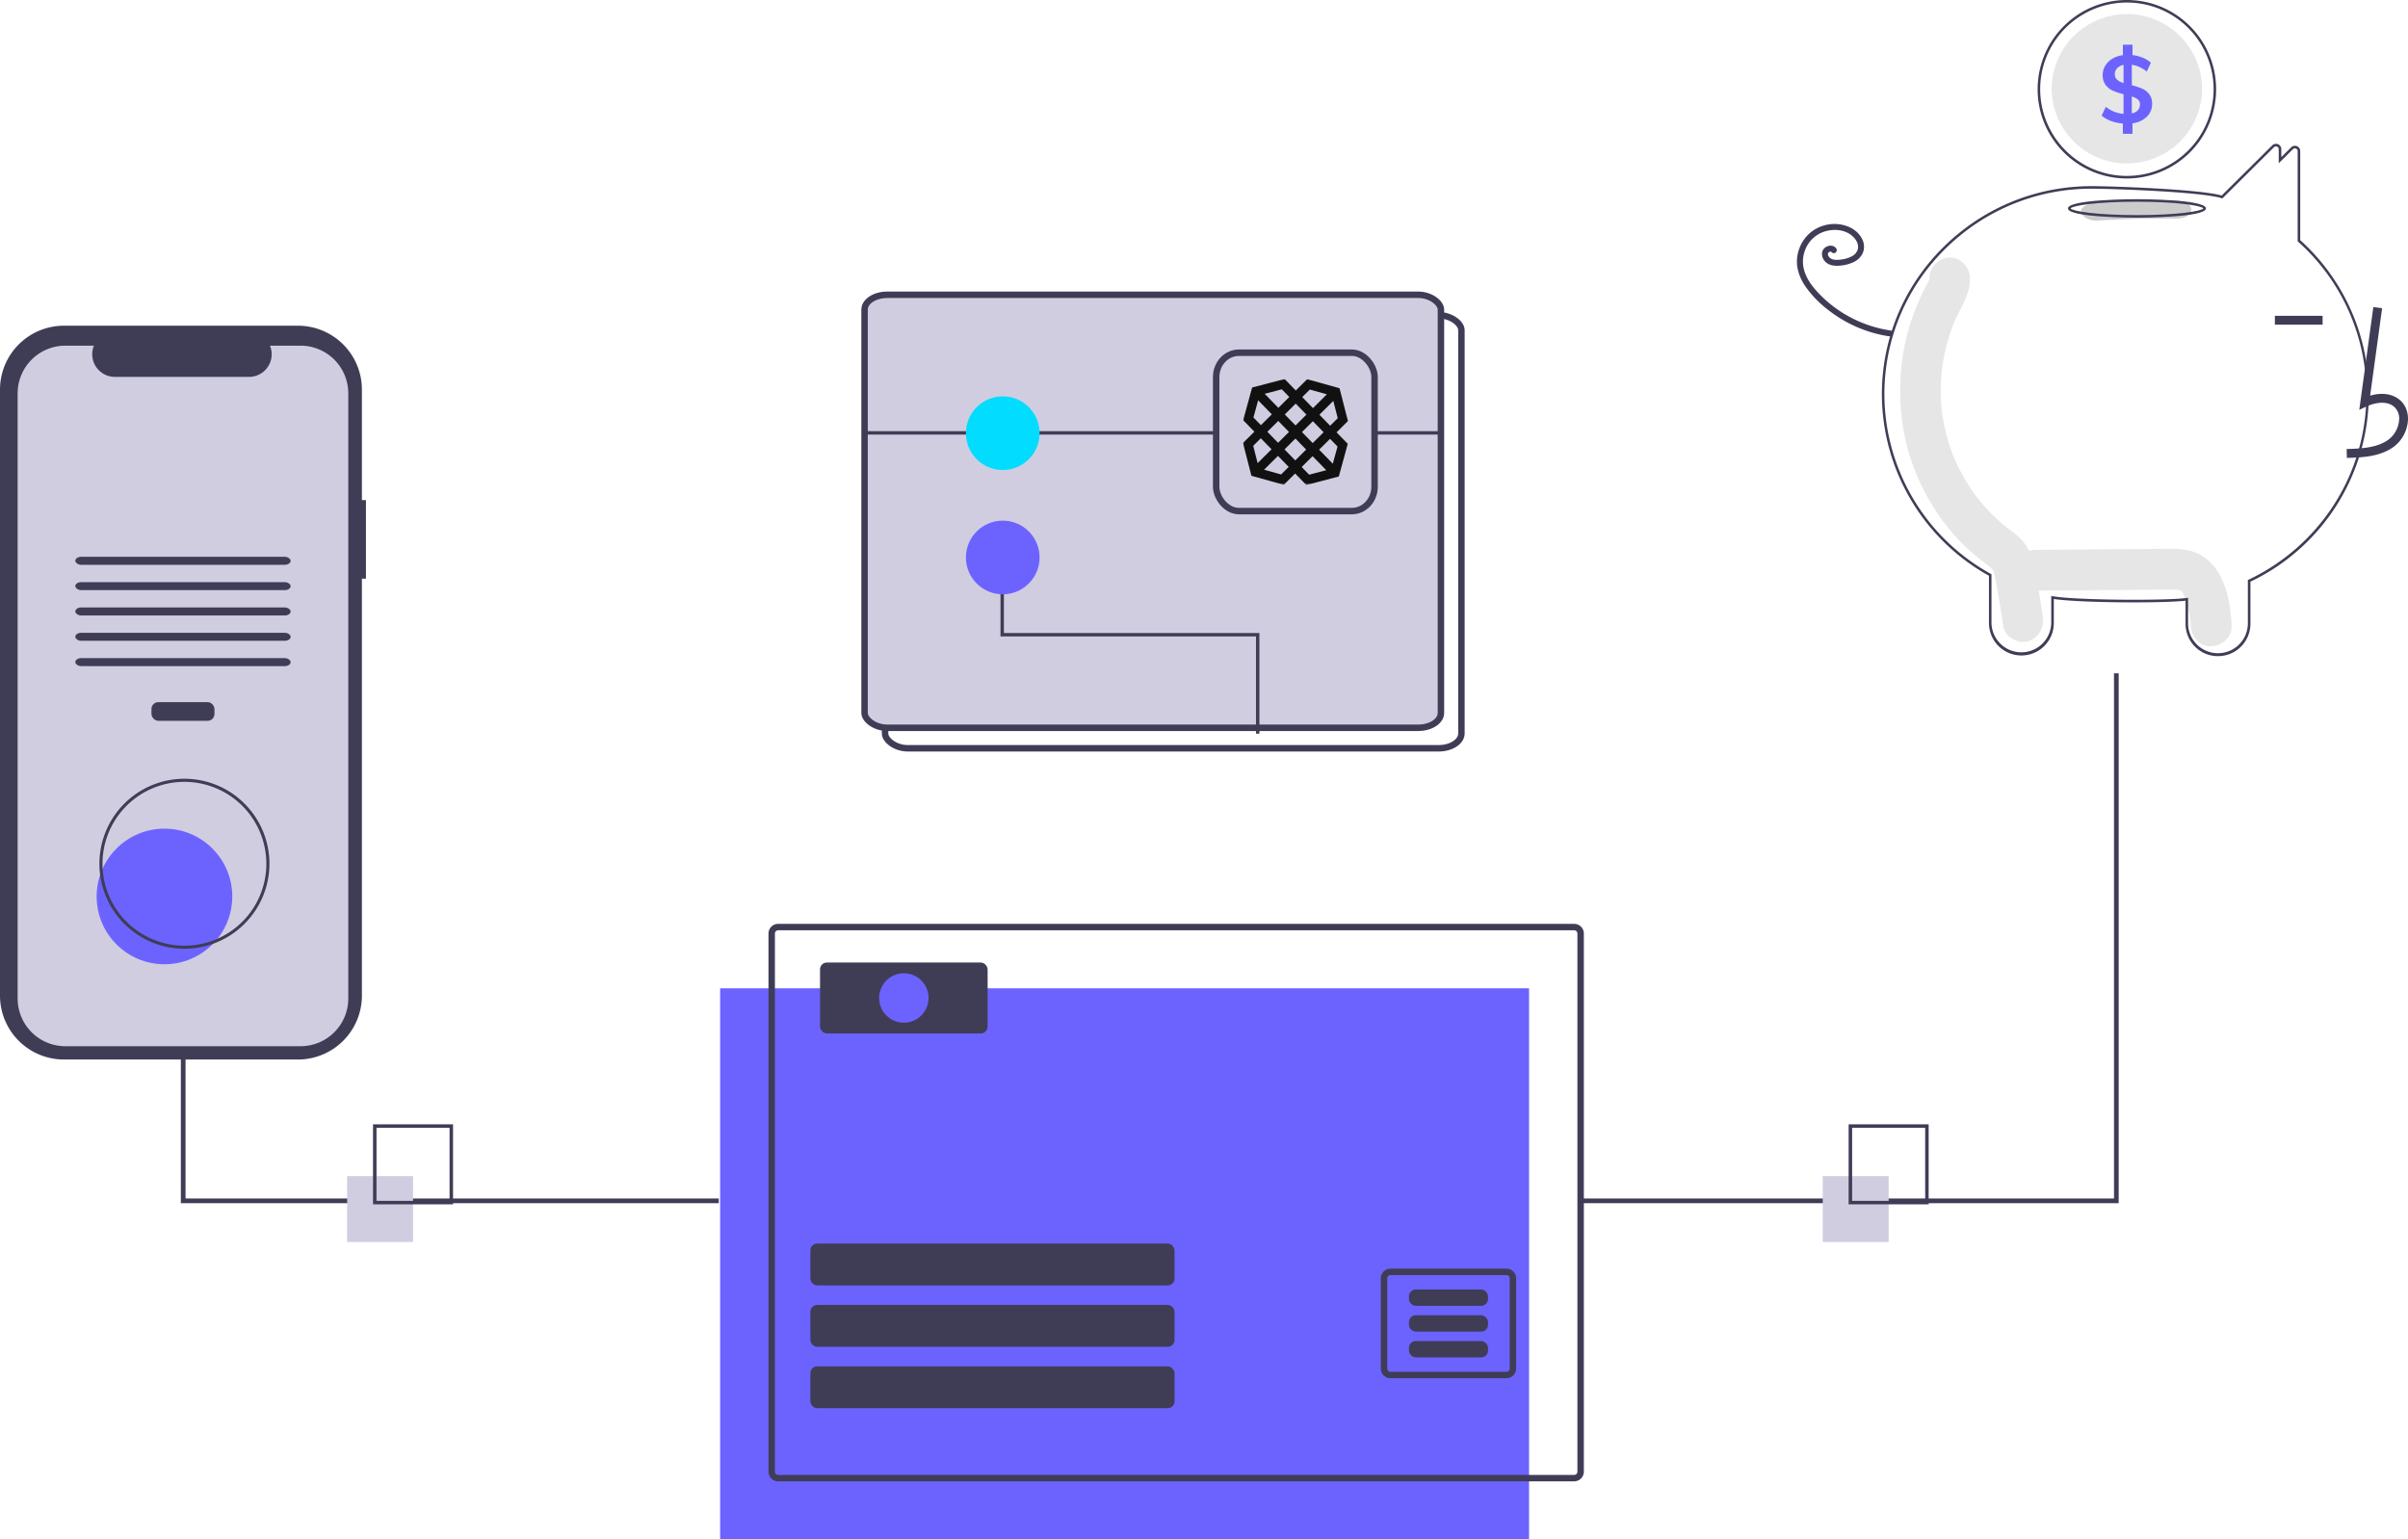 <?xml version="1.0" encoding="UTF-8" standalone="no"?>
<!-- Created with Inkscape (http://www.inkscape.org/) -->

<svg
   width="186.579mm"
   height="119.288mm"
   viewBox="0 0 186.579 119.288"
   version="1.1"
   id="svg1"
   xml:space="preserve"
   inkscape:version="1.3.2 (091e20e, 2023-11-25, custom)"
   sodipodi:docname="link-to-link.svg"
   xmlns:inkscape="http://www.inkscape.org/namespaces/inkscape"
   xmlns:sodipodi="http://sodipodi.sourceforge.net/DTD/sodipodi-0.dtd"
   xmlns:xlink="http://www.w3.org/1999/xlink"
   xmlns="http://www.w3.org/2000/svg"
   xmlns:svg="http://www.w3.org/2000/svg"><sodipodi:namedview
     id="namedview1"
     pagecolor="#ffffff"
     bordercolor="#666666"
     borderopacity="1.0"
     inkscape:showpageshadow="2"
     inkscape:pageopacity="0.0"
     inkscape:pagecheckerboard="0"
     inkscape:deskcolor="#d1d1d1"
     inkscape:document-units="mm"
     inkscape:zoom="1.4349764"
     inkscape:cx="329.97059"
     inkscape:cy="161.3267"
     inkscape:window-width="2560"
     inkscape:window-height="1377"
     inkscape:window-x="2552"
     inkscape:window-y="-8"
     inkscape:window-maximized="1"
     inkscape:current-layer="layer1" /><defs
     id="defs1"><path
       id="a"
       d="M 0,47.473 H 126 V 0 H 0 Z" /><mask
       id="b"
       fill="#ffffff"><use
         xlink:href="#a"
         id="use1" /></mask></defs><g
     inkscape:label="Layer 1"
     inkscape:groupmode="layer"
     id="layer1"
     transform="translate(-11.332,-82.319)"><rect
       style="fill:none;fill-opacity:1;stroke:#3f3d56;stroke-width:0.5;stroke-linecap:round;stroke-dasharray:none;stroke-opacity:1"
       id="rect27"
       width="44.658"
       height="33.555"
       x="79.909"
       y="106.75"
       rx="1.76"
       ry="1.148" /><rect
       x="67.13"
       y="158.905"
       width="62.678"
       height="42.701"
       fill="#6c63ff"
       id="rect1"
       style="stroke-width:0.182" /><path
       d="M 133.304,153.911 H 71.625 a 0.751,0.751 0 0 0 -0.749,0.749 v 41.702 a 0.749,0.749 0 0 0 0.749,0.749 h 61.679 a 0.749,0.749 0 0 0 0.749,-0.749 V 154.66 a 0.751,0.751 0 0 0 -0.749,-0.749 z m 0.25,42.452 a 0.249,0.249 0 0 1 -0.25,0.25 H 71.625 a 0.249,0.249 0 0 1 -0.25,-0.25 V 154.66 a 0.25,0.25 0 0 1 0.25,-0.25 h 61.679 a 0.25,0.25 0 0 1 0.25,0.25 z"
       fill="#3f3d56"
       id="path1"
       style="stroke-width:0.182" /><rect
       x="74.122"
       y="183.442"
       width="28.218"
       height="3.246"
       rx="0.529"
       fill="#3f3d56"
       id="rect2"
       ry="0.529"
       style="stroke-width:0.182" /><path
       d="m 128.059,180.631 h -8.988 a 0.749,0.749 0 0 0 -0.749,0.749 v 6.991 a 0.749,0.749 0 0 0 0.749,0.749 h 8.988 a 0.749,0.749 0 0 0 0.749,-0.749 v -6.991 a 0.749,0.749 0 0 0 -0.749,-0.749 z m 0.25,7.741 a 0.25,0.25 0 0 1 -0.25,0.25 h -8.988 a 0.25,0.25 0 0 1 -0.25,-0.25 v -6.991 a 0.249,0.249 0 0 1 0.25,-0.25 h 8.988 a 0.249,0.249 0 0 1 0.25,0.25 z"
       fill="#3f3d56"
       id="path2"
       style="stroke-width:0.182" /><rect
       x="120.501"
       y="182.244"
       width="6.128"
       height="1.268"
       rx="0.529"
       fill="#3f3d56"
       id="rect3"
       ry="0.529"
       style="stroke-width:0.182" /><rect
       x="120.501"
       y="184.242"
       width="6.128"
       height="1.268"
       rx="0.529"
       fill="#3f3d56"
       id="rect4"
       ry="0.529"
       style="stroke-width:0.182" /><rect
       x="120.501"
       y="186.239"
       width="6.128"
       height="1.268"
       rx="0.529"
       fill="#3f3d56"
       id="rect5"
       ry="0.529"
       style="stroke-width:0.182" /><rect
       x="74.871"
       y="156.908"
       width="12.985"
       height="5.494"
       rx="0.529"
       fill="#3f3d56"
       id="rect6"
       ry="0.529"
       style="stroke-width:0.182" /><polygon
       points="899.992,385.451 672.992,385.451 672.992,387.451 901.992,387.451 901.992,161.837 899.992,161.837 "
       fill="#3f3d56"
       id="polygon6"
       transform="matrix(0.182,0,0,0.182,11.332,105.041)" /><polygon
       points="76.992,161.837 78.992,161.837 78.992,385.451 305.992,385.451 305.992,387.451 76.992,387.451 "
       fill="#3f3d56"
       id="polygon7"
       transform="matrix(0.182,0,0,0.182,11.332,105.041)" /><path
       d="m 39.686,121.072 h -0.312 v -8.559 a 4.954,4.954 0 0 0 -4.954,-4.954 H 16.286 a 4.954,4.954 0 0 0 -4.954,4.954 v 46.957 a 4.954,4.954 0 0 0 4.954,4.954 h 18.134 a 4.954,4.954 0 0 0 4.954,-4.954 v -32.305 h 0.312 z"
       fill="#3f3d56"
       id="path14"
       style="stroke-width:0.182" /><path
       d="m 38.319,112.804 v 46.889 a 3.7,3.7 0 0 1 -3.699,3.7 H 16.398 a 3.7,3.7 0 0 1 -3.699,-3.7 v -46.889 a 3.699,3.699 0 0 1 3.699,-3.699 h 2.211 a 1.757,1.757 0 0 0 1.627,2.421 h 10.389 a 1.757,1.757 0 0 0 1.627,-2.421 h 2.367 a 3.699,3.699 0 0 1 3.699,3.699 z"
       fill="#d0cde1"
       id="path15"
       style="stroke-width:0.182" /><rect
       x="23.068"
       y="136.729"
       width="4.881"
       height="1.447"
       rx="0.529"
       fill="#3f3d56"
       id="rect15"
       ry="0.529"
       style="stroke-width:0.182" /><rect
       x="17.167"
       y="125.467"
       width="16.684"
       height="0.62"
       rx="0.45"
       fill="#3f3d56"
       id="rect16"
       ry="0.45"
       style="stroke-width:0.182" /><rect
       x="17.167"
       y="127.43"
       width="16.684"
       height="0.62"
       rx="0.45"
       fill="#3f3d56"
       id="rect17"
       ry="0.45"
       style="stroke-width:0.182" /><rect
       x="17.167"
       y="129.393"
       width="16.684"
       height="0.62"
       rx="0.45"
       fill="#3f3d56"
       id="rect18"
       ry="0.45"
       style="stroke-width:0.182" /><rect
       x="17.167"
       y="131.356"
       width="16.684"
       height="0.62"
       rx="0.45"
       fill="#3f3d56"
       id="rect19"
       ry="0.45"
       style="stroke-width:0.182" /><rect
       x="17.167"
       y="133.319"
       width="16.684"
       height="0.62"
       rx="0.45"
       fill="#3f3d56"
       id="rect20"
       ry="0.45"
       style="stroke-width:0.182" /><circle
       cx="24.074"
       cy="151.788"
       r="5.254"
       fill="#6c63ff"
       id="circle20"
       style="stroke-width:0.182" /><path
       d="m 25.622,155.841 a 6.587,6.587 0 1 1 6.587,-6.587 6.595,6.595 0 0 1 -6.587,6.587 z m 0,-12.935 a 6.348,6.348 0 1 0 6.348,6.348 6.355,6.355 0 0 0 -6.348,-6.348 z"
       fill="#3f3d56"
       id="path20"
       style="stroke-width:0.182" /><rect
       x="38.23"
       y="173.458"
       width="5.106"
       height="5.106"
       fill="#d0cde1"
       id="rect21"
       style="stroke-width:0.182" /><path
       d="m 46.435,175.646 h -6.2 v -6.2 h 6.2 z m -5.93,-0.27 h 5.661 v -5.661 h -5.661 z"
       fill="#3f3d56"
       id="path21"
       style="stroke-width:0.182" /><rect
       x="152.564"
       y="173.458"
       width="5.106"
       height="5.106"
       fill="#d0cde1"
       id="rect22"
       style="stroke-width:0.182" /><path
       d="m 160.77,175.646 h -6.2 v -6.2 h 6.2 z m -5.93,-0.27 h 5.661 v -5.661 h -5.661 z"
       fill="#3f3d56"
       id="path22"
       style="stroke-width:0.182" /><path
       d="m 183.027,126.409 c -0.506,-0.709 -1.191,-1.227 -2.052,-1.421 -0.751,-0.169 -1.523,-0.14 -2.286,-0.134 l -9.651,0.074 c -0.827,0.006 -1.619,0.722 -1.581,1.581 0.038,0.851 0.695,1.587 1.581,1.581 q 4.241,-0.033 8.481,-0.065 c 0.666,-0.005 1.333,-0.017 2,-0.015 0.15,4.9e-4 0.299,0.008 0.448,0.01 0.036,3.9e-4 0.062,8e-5 0.081,-7e-4 0.005,0.001 0.009,0.003 0.015,0.004 0.078,0.021 0.158,0.036 0.237,0.057 -0.028,7.9e-4 0.051,0.05 0.09,0.066 0.005,0.011 0.017,0.03 0.036,0.059 0.027,0.05 0.106,0.203 0.11,0.199 a 7.089,7.089 0 0 1 0.295,0.928 c 0.184,0.696 0.224,0.842 0.25,1.495 0.033,0.825 0.703,1.62 1.581,1.581 0.828,-0.037 1.616,-0.696 1.581,-1.581 -0.06,-1.491 -0.322,-3.166 -1.215,-4.417 z"
       fill="#e6e6e6"
       id="path1-5"
       style="stroke-width:0.068" /><path
       d="m 169.605,129.976 c -0.181,-1.099 -0.359,-2.198 -0.544,-3.296 -0.188,-1.114 -0.57,-2.134 -1.437,-2.865 -0.232,-0.195 -0.472,-0.378 -0.713,-0.559 -0.085,-0.064 -0.169,-0.128 -0.253,-0.193 -0.005,-0.004 -0.008,-0.006 -0.013,-0.01 -0.009,-0.008 -0.02,-0.017 -0.035,-0.03 -0.361,-0.306 -0.71,-0.625 -1.043,-0.965 q -0.443,-0.452 -0.847,-0.943 -0.101,-0.123 -0.199,-0.247 c -0.011,-0.014 -0.072,-0.093 -0.112,-0.144 -0.037,-0.051 -0.105,-0.144 -0.117,-0.16 q -0.115,-0.163 -0.226,-0.328 a 15.424,15.424 0 0 1 -1.303,-2.382 q -0.054,-0.124 -0.106,-0.249 c -0.009,-0.025 -0.021,-0.058 -0.037,-0.102 -0.073,-0.201 -0.146,-0.402 -0.213,-0.606 q -0.213,-0.649 -0.367,-1.317 -0.076,-0.33 -0.137,-0.663 -0.031,-0.171 -0.059,-0.344 c -0.003,-0.019 -0.021,-0.143 -0.031,-0.213 -0.008,-0.07 -0.022,-0.195 -0.024,-0.214 q -0.017,-0.174 -0.031,-0.347 -0.03,-0.391 -0.041,-0.784 -0.018,-0.698 0.025,-1.395 c 0.016,-0.261 0.04,-0.522 0.069,-0.782 0.002,-0.016 0.003,-0.029 0.004,-0.04 0.002,-0.012 0.004,-0.025 0.006,-0.041 0.021,-0.144 0.044,-0.287 0.069,-0.43 a 15.737,15.737 0 0 1 0.369,-1.612 q 0.107,-0.376 0.233,-0.746 0.056,-0.164 0.116,-0.327 c -0.003,0.007 0.117,-0.298 0.118,-0.308 0.474,-1.119 1.248,-2.139 1.25,-3.411 6.9e-4,-0.861 -0.728,-1.685 -1.581,-1.646 a 1.642,1.642 0 0 0 -1.581,1.646 c 0,0.019 -1e-4,0.036 -1e-4,0.052 -0.008,0.027 -0.015,0.049 -0.021,0.069 -0.092,0.201 -0.206,0.391 -0.307,0.587 -0.278,0.536 -0.515,1.089 -0.74,1.651 a 15.789,15.789 0 0 0 -0.843,2.828 17.99,17.99 0 0 0 -0.096,6.425 c 0.613,3.736 2.634,7.311 5.444,9.715 0.244,0.209 0.494,0.41 0.746,0.608 0.104,0.082 0.21,0.162 0.315,0.242 0.05,0.038 0.257,0.201 0.166,0.122 0.196,0.167 0.278,0.251 0.329,0.374 0.007,0.028 0.017,0.067 0.031,0.12 0.035,0.139 0.069,0.277 0.097,0.418 0.245,1.23 0.415,2.481 0.619,3.719 0.14,0.851 1.188,1.404 1.944,1.149 0.881,-0.297 1.254,-1.113 1.104,-2.024 z"
       fill="#e6e6e6"
       id="path2-0"
       style="stroke-width:0.068" /><path
       d="m 183.187,133.166 a 2.507,2.507 0 0 1 -2.513,-2.494 v -1.803 c -1.888,0.211 -8.352,0.162 -10.205,-0.135 v 1.866 a 2.513,2.513 0 0 1 -5.026,0 v -3.664 a 16.133,16.133 0 0 1 -8.298,-14.067 c 0,-4.923 2.231,-9.515 6.121,-12.599 a 16.209,16.209 0 0 1 8.824,-3.475 c 0.437,-0.034 0.877,-0.052 1.308,-0.052 1.517,0 8.36,0.234 10.076,0.728 l 3.915,-3.885 a 0.411,0.411 0 0 1 0.45,-0.09 0.405,0.405 0 0 1 0.255,0.38 v 0.618 l 0.762,-0.755 a 0.41,0.41 0 0 1 0.449,-0.09 0.405,0.405 0 0 1 0.256,0.38 v 6.902 a 16.079,16.079 0 0 1 -3.86,26.463 v 3.277 a 2.507,2.507 0 0 1 -2.513,2.494 z m -2.316,-4.522 v 2.027 a 2.316,2.316 0 0 0 4.631,0 v -3.402 l 0.056,-0.027 a 16.049,16.049 0 0 0 6.573,-5.748 15.839,15.839 0 0 0 -2.736,-20.446 l -0.033,-0.029 v -6.99 a 0.208,0.208 0 0 0 -0.133,-0.197 0.212,0.212 0 0 0 -0.235,0.047 l -1.099,1.089 v -1.091 a 0.208,0.208 0 0 0 -0.133,-0.197 0.213,0.213 0 0 0 -0.236,0.047 l -3.999,3.968 -0.057,-0.018 c -1.596,-0.5 -8.547,-0.736 -10.075,-0.736 -0.425,0 -0.86,0.017 -1.292,0.051 a 16.011,16.011 0 0 0 -8.717,3.433 c -3.842,3.046 -6.046,7.582 -6.046,12.444 a 15.936,15.936 0 0 0 8.247,13.922 l 0.051,0.028 v 3.781 a 2.316,2.316 0 0 0 4.631,0 v -2.103 l 0.117,0.022 c 1.665,0.313 8.677,0.363 10.371,0.14 z"
       fill="#3f3d56"
       id="path3"
       style="stroke-width:10;stroke-dasharray:none" /><path
       d="m 176.129,82.319 a 6.918,6.918 0 0 0 -6.912,6.703 c -0.002,0.07 -0.003,0.141 -0.003,0.212 a 6.915,6.915 0 1 0 6.915,-6.915 z m 0,13.633 a 6.725,6.725 0 0 1 -6.718,-6.718 q 0,-0.138 0.006,-0.273 a 6.718,6.718 0 1 1 6.712,6.99 z"
       fill="#3f3d56"
       id="path6-4"
       style="stroke-width:0.068" /><path
       d="m 181.958,89.234 a 5.829,5.829 0 0 1 -11.657,0 c 0,-0.185 0.009,-0.367 0.026,-0.546 a 5.829,5.829 0 0 1 11.632,0.546 z"
       fill="#e6e6e6"
       id="path7-7"
       style="stroke-width:0.068" /><path
       d="m 177.865,89.621 a 1.388,1.388 0 0 0 -0.54,-0.428 5.25,5.25 0 0 0 -0.812,-0.267 V 87.34 a 2.311,2.311 0 0 1 1.155,0.527 l 0.322,-0.687 a 2.13,2.13 0 0 0 -0.628,-0.388 3.088,3.088 0 0 0 -0.797,-0.204 v -0.804 h -0.746 V 86.595 a 2.042,2.042 0 0 0 -0.815,0.274 1.62,1.62 0 0 0 -0.552,0.541 1.36,1.36 0 0 0 -0.197,0.72 1.231,1.231 0 0 0 0.226,0.771 1.433,1.433 0 0 0 0.563,0.447 5.205,5.205 0 0 0 0.826,0.274 v 1.52 a 2.469,2.469 0 0 1 -1.374,-0.548 l -0.322,0.688 a 2.428,2.428 0 0 0 0.735,0.417 3.375,3.375 0 0 0 0.91,0.19 v 0.797 h 0.746 v -0.812 a 1.93,1.93 0 0 0 1.107,-0.508 1.343,1.343 0 0 0 0.413,-0.998 1.191,1.191 0 0 0 -0.219,-0.746 z m -1.996,-0.862 a 1.432,1.432 0 0 1 -0.497,-0.267 0.526,0.526 0 0 1 -0.176,-0.413 0.664,0.664 0 0 1 0.18,-0.475 0.909,0.909 0 0 1 0.493,-0.256 z m 1.111,2.102 a 0.845,0.845 0 0 1 -0.468,0.244 v -1.308 a 1.308,1.308 0 0 1 0.468,0.234 0.46,0.46 0 0 1 0.161,0.366 0.672,0.672 0 0 1 -0.161,0.464 z"
       fill="#6c63ff"
       id="path8"
       style="stroke-width:0.068" /><path
       d="m 157.825,107.93 a 9.692,9.692 0 0 1 -3.865,-1.461 9.437,9.437 0 0 1 -1.598,-1.307 c -0.477,-0.486 -0.933,-1.039 -1.169,-1.687 a 2.499,2.499 0 0 1 0.033,-1.854 2.404,2.404 0 0 1 1.301,-1.297 c 0.592,-0.236 1.307,-0.261 1.882,-0.003 a 1.688,1.688 0 0 1 0.688,0.554 1.13,1.13 0 0 1 0.179,0.371 0.758,0.758 0 0 1 0.009,0.371 0.891,0.891 0 0 1 -0.472,0.565 2.378,2.378 0 0 1 -0.805,0.246 c -0.283,0.038 -0.688,0.074 -0.916,-0.153 a 0.461,0.461 0 0 1 -0.108,-0.159 0.308,0.308 0 0 1 -0.017,-0.144 c -0.003,0.021 0.014,-0.047 0.013,-0.044 -0.004,0.01 -0.019,0.035 0.003,-0.003 a 0.336,0.336 0 0 1 0.023,-0.036 c -0.008,0.01 -0.024,0.026 0.005,-0.002 a 0.194,0.194 0 0 1 0.09,-0.056 c 0.014,-0.004 0.028,-0.007 0.041,-0.011 0.035,-0.01 -0.035,5e-4 8.9e-4,-5.9e-4 0.014,-3.9e-4 0.028,-10e-5 0.041,-6.9e-4 0.035,-0.002 -0.035,-0.01 -9.8e-4,-0.001 0.013,0.003 0.026,0.006 0.039,0.011 0.028,0.009 -0.02,-0.02 -8.9e-4,10e-4 0.022,0.026 -0.023,-0.025 0.002,-1e-4 a 0.457,0.457 0 0 1 0.035,0.039 0.233,0.233 0 0 0 0.327,0 0.237,0.237 0 0 0 0,-0.327 c -0.228,-0.283 -0.679,-0.213 -0.91,0.026 -0.295,0.305 -0.178,0.789 0.109,1.055 0.324,0.301 0.784,0.322 1.201,0.272 a 2.946,2.946 0 0 0 1.014,-0.287 1.422,1.422 0 0 0 0.694,-0.75 1.301,1.301 0 0 0 -0.104,-1.064 c -0.368,-0.693 -1.131,-1.048 -1.885,-1.109 a 2.945,2.945 0 0 0 -2.155,0.708 2.979,2.979 0 0 0 -0.977,1.983 c -0.066,0.79 0.241,1.557 0.688,2.195 a 8.36,8.36 0 0 0 1.658,1.714 10.123,10.123 0 0 0 4.229,1.995 q 0.276,0.057 0.555,0.098 a 0.239,0.239 0 0 0 0.285,-0.162 0.233,0.233 0 0 0 -0.162,-0.285 z"
       fill="#3f3d56"
       id="path10"
       style="stroke-width:0.068" /><path
       d="m 179.894,97.866 q -3.029,-0.043 -6.039,0.154 c -0.686,0.045 -1.279,0.287 -1.279,0.695 0,0.341 0.589,0.74 1.279,0.695 q 3.009,-0.196 6.039,-0.154 c 1.647,0.023 1.646,-1.366 0,-1.389 z"
       fill="#cccccc"
       id="path11"
       style="stroke-width:0.068" /><path
       d="m 176.909,99.186 c -0.218,0 -5.345,-0.008 -5.345,-0.716 0,-0.708 5.127,-0.716 5.345,-0.716 0.218,0 5.345,0.008 5.345,0.716 0,0.708 -5.127,0.716 -5.345,0.716 z m -5.145,-0.716 c 0.14,0.215 2.025,0.519 5.145,0.519 3.12,0 5.004,-0.304 5.145,-0.519 -0.14,-0.215 -2.025,-0.519 -5.145,-0.519 -3.12,0 -5.004,0.304 -5.145,0.519 z"
       fill="#3f3d56"
       id="path12"
       style="stroke-width:0.068" /><path
       d="m 193.175,117.803 c 1.135,-0.032 2.547,-0.071 3.636,-0.866 a 2.792,2.792 0 0 0 1.099,-2.085 c 0.022,-0.628 -0.205,-1.176 -0.639,-1.543 -0.568,-0.48 -1.398,-0.593 -2.293,-0.33 l 0.927,-6.772 -0.68,-0.093 -1.089,7.961 0.568,-0.261 c 0.659,-0.302 1.563,-0.456 2.124,0.019 a 1.207,1.207 0 0 1 0.396,0.994 2.11,2.11 0 0 1 -0.818,1.554 c -0.847,0.619 -1.973,0.698 -3.25,0.734 z"
       fill="#3f3d56"
       id="path13-2"
       style="stroke-width:0.068;stroke-dasharray:none" /><rect
       x="187.596"
       y="106.792"
       width="3.698"
       height="0.687"
       fill="#3f3d56"
       id="rect13-5"
       style="stroke-width:0.068" /><circle
       cx="-159.655"
       cy="81.364"
       r="1.915"
       fill="#6c63ff"
       id="circle24"
       style="stroke-width:0.182"
       transform="rotate(-90)" /><rect
       x="74.122"
       y="178.684"
       width="28.218"
       height="3.246"
       rx="0.529"
       fill="#3f3d56"
       id="rect24"
       ry="0.529"
       style="stroke-width:0.182" /><rect
       x="74.122"
       y="188.201"
       width="28.218"
       height="3.246"
       rx="0.529"
       fill="#3f3d56"
       id="rect25"
       ry="0.529"
       style="stroke-width:0.182" /><rect
       style="fill:#d0cde1;fill-opacity:1;stroke:#3f3d56;stroke-width:0.5;stroke-linecap:round;stroke-dasharray:none;stroke-opacity:1"
       id="rect26"
       width="44.658"
       height="33.555"
       x="78.321"
       y="105.162"
       rx="1.76"
       ry="1.148" /><path
       style="fill:#3f3d56;fill-opacity:1;stroke:#3f3d56;stroke-width:0.265px;stroke-linecap:butt;stroke-linejoin:miter;stroke-opacity:1"
       d="m 118.035,115.864 h 5.005"
       id="path23"
       sodipodi:nodetypes="cc" /><path
       fill="#111111"
       mask="url(#b)"
       d="M 18.637,0 4.09,3.81 0.081,18.439 5.095,23.587 0,28.65 l 3.773,14.693 14.484,4.047 5.096,-5.064 5.014,5.147 14.547,-3.81 4.008,-14.63 -5.013,-5.146 5.095,-5.063 L 43.231,4.13 28.745,0.083 23.651,5.146 Z m -8.927,6.624 7.663,-2.008 3.351,3.44 -4.887,4.856 z m 16.822,1.478 3.405,-3.383 7.63,2.132 -6.227,6.187 z m -21.86,9.136 2.111,-7.705 6.125,6.288 -4.886,4.856 -3.35,-3.44 z m 29.547,-1.243 6.227,-6.189 1.986,7.74 -3.404,3.384 z m -15.502,-0.127 4.887,-4.856 4.807,4.936 -4.886,4.856 z m -7.814,7.765 4.886,-4.856 4.81,4.936 -4.888,4.856 z m 15.503,0.127 4.886,-4.856 4.808,4.936 -4.887,4.856 z m -21.836,6.167 3.406,-3.385 4.807,4.937 -6.225,6.186 z m 14.021,1.598 4.887,-4.856 4.808,4.936 -4.886,4.856 z m 15.502,0.128 4.887,-4.856 3.351,3.439 -2.11,7.705 z m -24.656,8.97 6.226,-6.189 4.81,4.936 -3.406,3.385 -7.63,-2.133 z m 16.843,-1.206 4.886,-4.856 6.126,6.289 -7.662,2.007 z"
       id="path2-3"
       transform="matrix(0.173,0,0,0.173,107.643,111.69)"
       style="fill-rule:evenodd;stroke-width:1.532"
       sodipodi:nodetypes="ccccccccccccccccccccccccccccccccccccccccccccccccccccccccccccccccccccccccccccccc" /><rect
       style="fill:none;fill-opacity:1;stroke:#3f3d56;stroke-width:0.5;stroke-linecap:round;stroke-dasharray:none;stroke-opacity:1"
       id="rect23"
       width="12.274"
       height="12.273"
       x="105.564"
       y="109.652"
       rx="1.76"
       ry="1.886" /><path
       style="fill:#3f3d56;fill-opacity:1;stroke:#3f3d56;stroke-width:0.265px;stroke-linecap:butt;stroke-linejoin:miter;stroke-opacity:1"
       d="M 78.132,115.864 H 105.364"
       id="path24"
       sodipodi:nodetypes="cc" /><path
       style="fill:none;stroke:#3f3d56;stroke-width:0.265px;stroke-linecap:butt;stroke-linejoin:miter;stroke-opacity:1"
       d="m 108.782,139.176 v -7.671 H 88.986 v -8.045"
       id="path26" /><ellipse
       cx="-125.519"
       cy="89.028"
       fill="#6c63ff"
       id="circle13"
       style="stroke-width:0.182"
       transform="rotate(-90)"
       rx="2.854"
       ry="2.854" /><ellipse
       cx="-115.887"
       cy="89.028"
       fill="#6c63ff"
       id="circle26"
       style="fill:#02dcff;fill-opacity:1;stroke-width:0.182"
       transform="rotate(-90)"
       rx="2.854"
       ry="2.854" /></g></svg>
